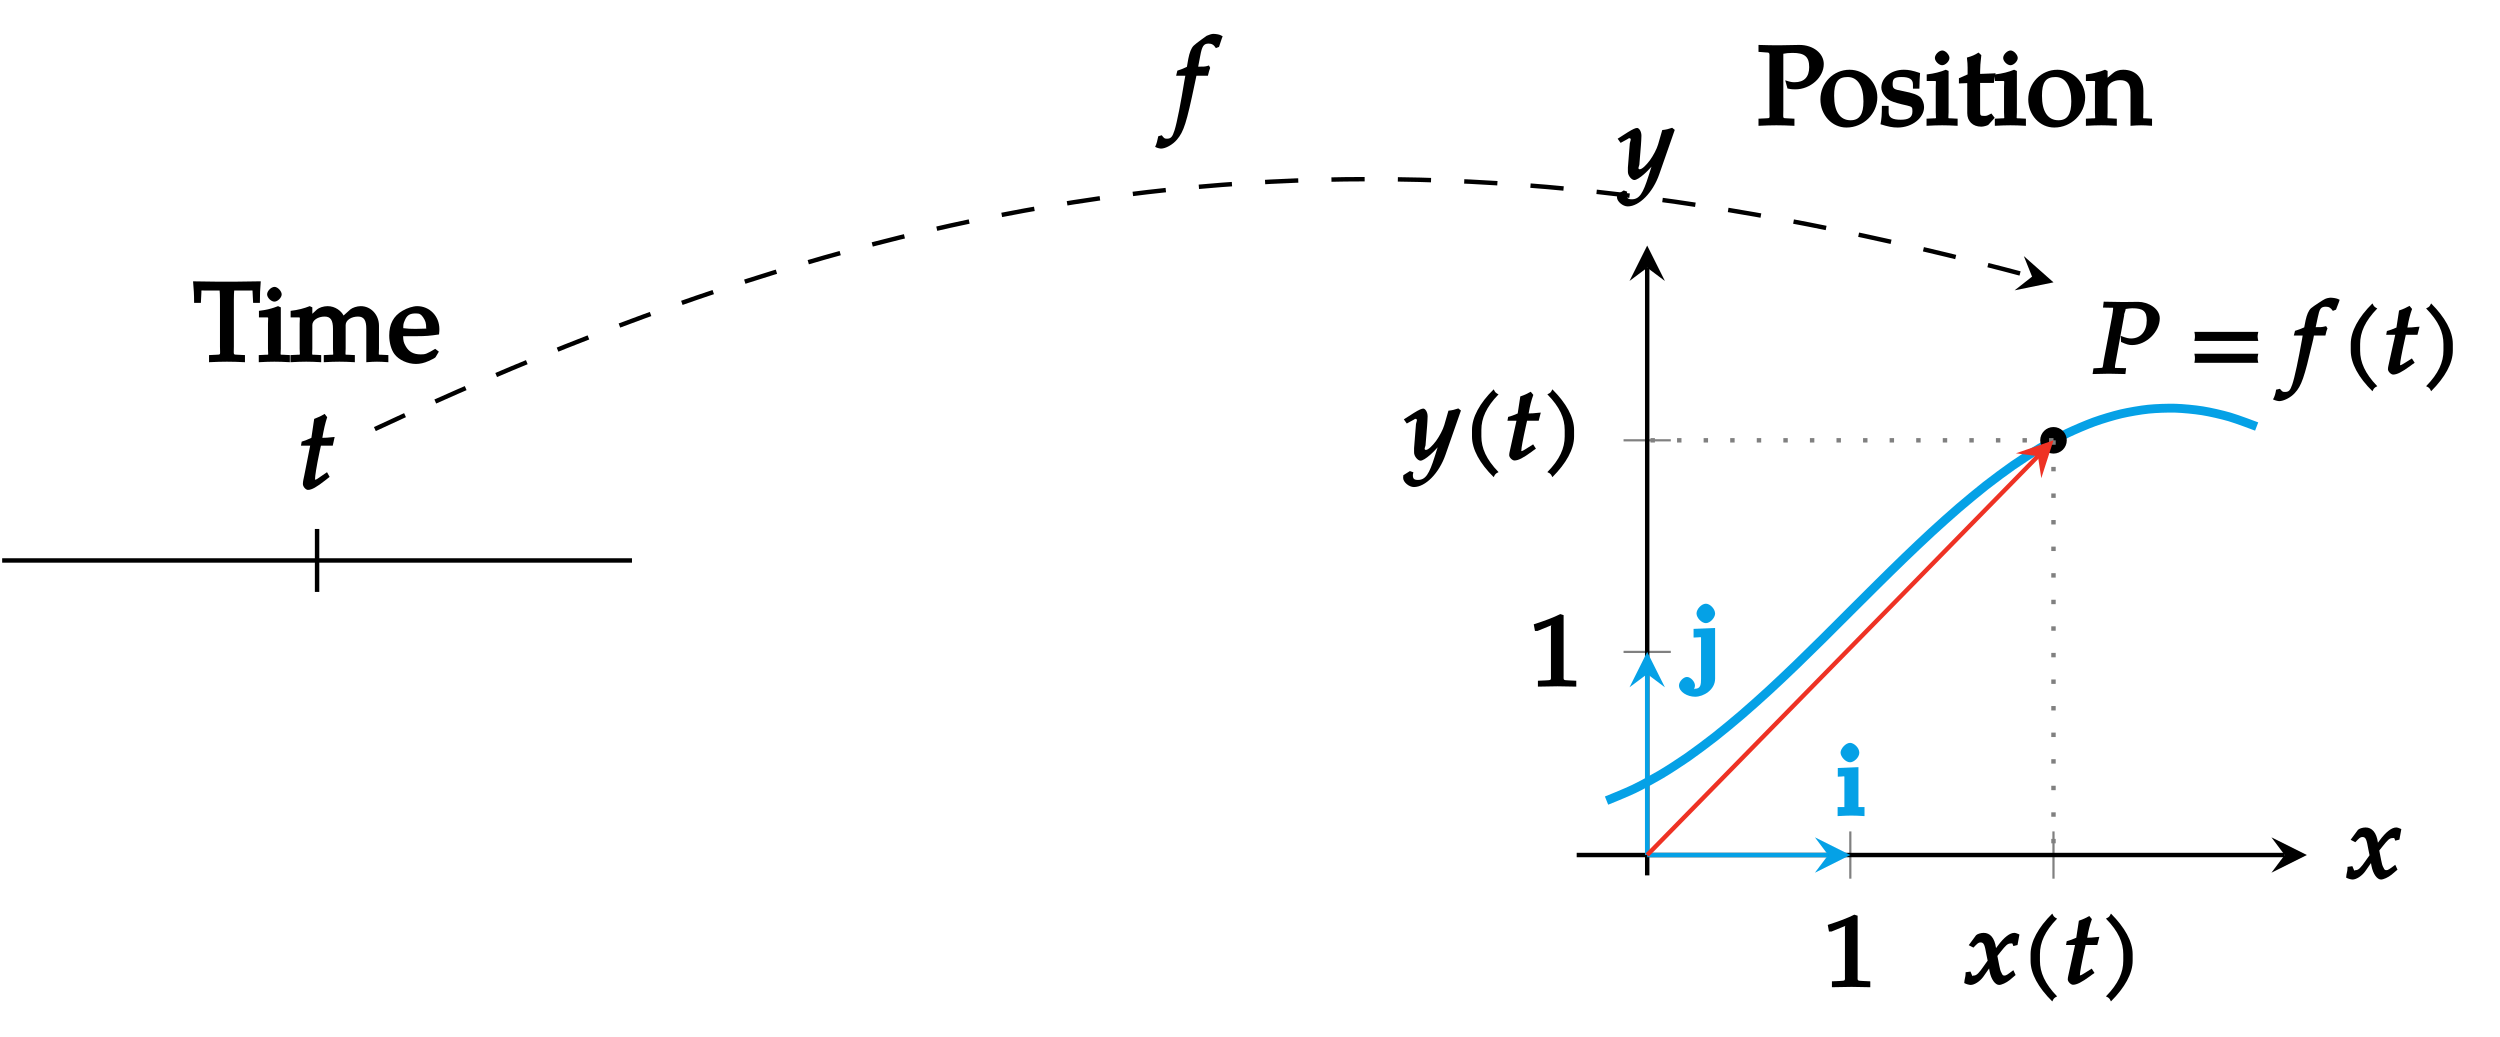 <?xml version="1.0" encoding="UTF-8"?>
<svg xmlns="http://www.w3.org/2000/svg" xmlns:xlink="http://www.w3.org/1999/xlink" width="225.05pt" height="93.36pt" viewBox="0 0 225.05 93.36" version="1.1">
<defs>
<g>
<symbol overflow="visible" id="glyph0-0">
<path style="stroke:none;" d=""/>
</symbol>
<symbol overflow="visible" id="glyph0-1">
<path style="stroke:none;" d="M 5.938 -7.234 L 3.781 -7.203 L 2.203 -7.203 L 0 -7.234 C 0.062 -6.484 0.094 -6.094 0.094 -5.297 L 0.703 -5.297 L 0.75 -6.234 C 0.75 -6.484 0.719 -6.406 1 -6.406 L 2.391 -6.406 C 2.406 -6.234 2.422 -6 2.422 -5.578 L 2.422 -1.359 C 2.422 -0.562 2.531 -0.656 2.078 -0.625 L 1.438 -0.594 L 1.438 0.047 C 2.078 0.016 2.562 0 3.047 0 C 3.531 0 4.031 0.016 4.672 0.047 L 4.672 -0.594 L 4.031 -0.625 C 3.578 -0.656 3.672 -0.562 3.672 -1.359 L 3.672 -5.578 C 3.672 -6.016 3.688 -6.234 3.703 -6.406 L 5.109 -6.406 C 5.391 -6.406 5.344 -6.484 5.359 -6.234 L 5.406 -5.297 L 6.016 -5.297 C 6.016 -6.094 6.031 -6.484 6.094 -7.234 Z M 5.938 -7.234 "/>
</symbol>
<symbol overflow="visible" id="glyph0-2">
<path style="stroke:none;" d="M 2.844 -0.125 L 2.844 -0.594 L 2.25 -0.625 C 1.906 -0.641 2.031 -0.547 2.031 -1.172 L 2.031 -4.891 L 1.781 -5 C 1.281 -4.797 0.75 -4.656 0.062 -4.578 L 0.062 -3.984 L 0.594 -3.984 C 1 -3.984 0.875 -4.078 0.875 -3.422 L 0.875 -1.172 C 0.875 -0.547 1 -0.641 0.672 -0.625 L 0.047 -0.594 L 0.047 0.047 C 0.625 0.016 1.031 0 1.453 0 C 1.875 0 2.281 0.016 2.844 0.047 Z M 2.109 -6.062 C 2.109 -6.344 1.75 -6.734 1.469 -6.734 C 1.156 -6.734 0.797 -6.359 0.797 -6.062 C 0.797 -5.766 1.156 -5.406 1.453 -5.406 C 1.75 -5.406 2.109 -5.766 2.109 -6.062 Z M 2.109 -6.062 "/>
</symbol>
<symbol overflow="visible" id="glyph0-3">
<path style="stroke:none;" d="M 8.812 -0.125 L 8.812 -0.594 L 8.188 -0.625 C 7.859 -0.641 7.969 -0.547 7.969 -1.172 L 7.969 -3.234 C 7.969 -4.219 7.25 -5 6.328 -5 C 5.984 -5 5.578 -4.859 5.391 -4.703 L 4.781 -4.156 C 4.578 -4.562 4.031 -5 3.344 -5 C 2.969 -5 2.578 -4.859 2.391 -4.703 L 1.969 -4.312 L 1.969 -4.891 L 1.734 -5 C 1.219 -4.797 0.703 -4.656 0.016 -4.578 L 0.016 -3.984 L 0.547 -3.984 C 0.953 -3.984 0.828 -4.078 0.828 -3.422 L 0.828 -1.172 C 0.828 -0.547 0.953 -0.641 0.625 -0.625 L 0 -0.594 L 0 0.047 C 0.578 0.016 1 0 1.422 0 C 1.828 0 2.219 0.016 2.766 0.047 L 2.766 -0.594 L 2.188 -0.625 C 1.859 -0.641 1.969 -0.547 1.969 -1.172 L 1.969 -3.297 C 1.969 -3.734 2.484 -4.062 3.078 -4.062 C 3.625 -4.062 3.828 -3.719 3.828 -2.953 L 3.828 -1.172 C 3.828 -0.547 3.953 -0.641 3.625 -0.625 L 3 -0.594 L 3 0.047 C 3.578 0.016 3.984 0 4.406 0 C 4.828 0 5.234 0.016 5.797 0.047 L 5.797 -0.594 L 5.188 -0.625 C 4.859 -0.641 4.969 -0.547 4.969 -1.172 L 4.969 -3.297 C 4.969 -3.734 5.484 -4.062 6.078 -4.062 C 6.625 -4.062 6.828 -3.719 6.828 -2.953 L 6.828 0.047 C 7.25 0.016 7.516 0 7.781 0 C 8.078 0 8.359 0.016 8.812 0.047 Z M 8.812 -0.125 "/>
</symbol>
<symbol overflow="visible" id="glyph0-4">
<path style="stroke:none;" d="M 4.609 -2.938 C 4.609 -4.094 3.734 -5 2.609 -5 C 2.25 -5 1.688 -4.828 1.281 -4.578 C 0.469 -4.109 0.094 -3.375 0.094 -2.344 C 0.094 -1.719 0.281 -1.062 0.562 -0.688 C 0.953 -0.156 1.75 0.203 2.5 0.203 C 2.859 0.203 3.234 0.125 3.641 -0.062 C 3.906 -0.172 4.234 -0.344 4.266 -0.406 L 4.562 -0.906 L 4.234 -1.156 C 3.469 -0.703 3.359 -0.656 2.938 -0.656 C 2.281 -0.656 1.859 -0.891 1.578 -1.391 C 1.391 -1.719 1.359 -1.875 1.344 -2.297 L 2.641 -2.297 C 3.328 -2.297 3.766 -2.328 4.578 -2.453 C 4.609 -2.734 4.609 -2.828 4.609 -2.938 Z M 3.578 -2.984 L 2.469 -2.953 C 2 -2.953 1.75 -2.969 1.359 -3.016 C 1.359 -3.312 1.359 -3.422 1.484 -3.688 L 1.531 -3.797 C 1.734 -4.234 2.016 -4.344 2.5 -4.344 C 2.828 -4.344 2.953 -4.266 3.141 -4 C 3.359 -3.672 3.422 -3.484 3.422 -2.984 Z M 3.578 -2.984 "/>
</symbol>
<symbol overflow="visible" id="glyph0-5">
<path style="stroke:none;" d="M 5.938 -5.516 C 5.938 -6.469 5 -7.234 3.734 -7.234 C 3.172 -7.234 2.609 -7.203 2.047 -7.203 C 1.438 -7.203 0.844 -7.203 0.062 -7.234 L 0.062 -6.609 L 0.672 -6.562 C 1.125 -6.547 1.047 -6.562 1.047 -5.828 L 1.047 -1.359 C 1.047 -0.562 1.156 -0.656 0.703 -0.625 L 0.062 -0.594 L 0.062 0.047 C 0.703 0.016 1.188 0 1.672 0 C 2.156 0 2.656 0.016 3.297 0.047 L 3.297 -0.594 L 2.656 -0.625 C 2.203 -0.656 2.297 -0.562 2.297 -1.359 L 2.297 -6.438 C 2.5 -6.484 2.797 -6.516 3.125 -6.516 C 4.203 -6.516 4.625 -6.188 4.625 -5.234 C 4.625 -4.344 4.172 -3.875 3.312 -3.875 C 3.094 -3.875 2.953 -3.891 2.469 -4.047 L 2.672 -3.312 C 3.031 -3.234 3.172 -3.234 3.375 -3.234 C 4.734 -3.234 5.938 -4.312 5.938 -5.516 Z M 5.938 -5.516 "/>
</symbol>
<symbol overflow="visible" id="glyph0-6">
<path style="stroke:none;" d="M 5.281 -2.516 C 5.281 -3.875 4.141 -5 2.781 -5 C 1.328 -5 0.156 -3.812 0.156 -2.328 C 0.156 -0.922 1.203 0.203 2.5 0.203 C 4.031 0.203 5.281 -1.031 5.281 -2.516 Z M 4.031 -2.156 C 4.031 -1 3.688 -0.453 2.875 -0.453 C 1.906 -0.453 1.391 -1.25 1.391 -2.656 C 1.391 -3.859 1.719 -4.344 2.609 -4.344 C 3.516 -4.344 4.031 -3.516 4.031 -2.156 Z M 4.031 -2.156 "/>
</symbol>
<symbol overflow="visible" id="glyph0-7">
<path style="stroke:none;" d="M 4.047 -1.641 C 4.047 -1.938 3.922 -2.297 3.734 -2.5 C 3.469 -2.75 3.031 -2.906 2.156 -3.078 C 1.328 -3.234 1.219 -3.266 1.219 -3.734 C 1.219 -4.234 1.422 -4.344 2.031 -4.344 C 2.688 -4.344 3.047 -4.156 3.047 -3.688 L 3.047 -3.297 L 3.625 -3.297 C 3.641 -4.031 3.656 -4.281 3.688 -4.703 C 3 -4.938 2.641 -5 2.234 -5 C 1.078 -5 0.203 -4.281 0.203 -3.391 C 0.203 -2.906 0.594 -2.406 1.047 -2.203 C 1.312 -2.078 1.844 -1.922 2.516 -1.781 C 2.969 -1.672 3 -1.625 3 -1.25 C 3 -0.703 2.656 -0.5 1.953 -0.5 C 1.219 -0.5 0.859 -0.672 0.859 -1.172 L 0.859 -1.75 L 0.25 -1.75 C 0.25 -0.891 0.219 -0.594 0.125 -0.094 C 0.812 0.125 1.203 0.203 1.672 0.203 C 2.969 0.203 4.047 -0.656 4.047 -1.641 Z M 4.047 -1.641 "/>
</symbol>
<symbol overflow="visible" id="glyph0-8">
<path style="stroke:none;" d="M 3.188 -4.672 L 1.969 -4.625 L 1.969 -4.828 C 1.969 -5.25 2 -5.609 2.078 -6.312 L 1.828 -6.547 C 1.453 -6.312 1.266 -6.234 0.781 -6.094 C 0.828 -5.672 0.844 -5.484 0.844 -5.188 L 0.844 -4.578 L 0.062 -4.234 L 0.062 -3.766 L 0.812 -3.797 L 0.812 -1.094 C 0.812 -0.359 1.312 0.125 2.078 0.125 C 2.297 0.125 2.656 0.016 2.719 -0.047 L 3.281 -0.672 L 2.984 -1.062 C 2.578 -0.844 2.547 -0.844 2.359 -0.844 C 1.969 -0.844 1.969 -0.875 1.969 -1.359 L 1.969 -3.812 L 3.203 -3.812 L 3.359 -4.688 Z M 3.188 -4.672 "/>
</symbol>
<symbol overflow="visible" id="glyph0-9">
<path style="stroke:none;" d="M 5.859 -0.125 L 5.859 -0.594 L 5.297 -0.625 C 4.953 -0.641 5.078 -0.531 5.078 -1.172 L 5.078 -3.094 C 5.078 -4.266 4.375 -5 3.266 -5 C 2.891 -5 2.562 -4.891 2.359 -4.703 L 1.859 -4.281 L 1.859 -4.891 L 1.625 -5 C 1.109 -4.797 0.594 -4.656 -0.094 -4.578 L -0.094 -3.984 L 0.438 -3.984 C 0.844 -3.984 0.719 -4.078 0.719 -3.422 L 0.719 -1.172 C 0.719 -0.547 0.844 -0.641 0.516 -0.625 L -0.094 -0.594 L -0.094 0.047 C 0.469 0.016 0.891 0 1.297 0 C 1.703 0 2.125 0.016 2.688 0.047 L 2.688 -0.594 L 2.078 -0.625 C 1.75 -0.641 1.859 -0.547 1.859 -1.172 L 1.859 -3.297 C 1.859 -3.734 2.375 -4.062 2.984 -4.062 C 3.656 -4.062 3.922 -3.734 3.922 -2.953 L 3.922 0.047 C 4.344 0.016 4.609 0 4.875 0 C 5.156 0 5.422 0.016 5.859 0.047 Z M 5.859 -0.125 "/>
</symbol>
<symbol overflow="visible" id="glyph1-0">
<path style="stroke:none;" d=""/>
</symbol>
<symbol overflow="visible" id="glyph1-1">
<path style="stroke:none;" d="M 3.094 -4.656 C 2.719 -4.609 2.375 -4.594 2.156 -4.594 C 2.297 -5.391 2.406 -5.875 2.594 -6.453 L 2.359 -6.75 C 2.031 -6.547 1.859 -6.469 1.422 -6.297 L 1.172 -4.594 C 0.875 -4.453 0.609 -4.344 0.297 -4.25 L 0.234 -3.891 L 1.062 -3.891 L 0.531 -1.203 C 0.484 -0.953 0.406 -0.703 0.406 -0.438 C 0.406 -0.188 0.672 0.094 0.859 0.094 C 1.203 0.094 1.641 -0.156 2.438 -0.781 C 2.609 -0.922 2.547 -0.875 2.812 -1.078 L 2.578 -1.5 L 1.984 -1.094 C 1.688 -0.875 1.609 -0.828 1.484 -0.828 C 1.406 -0.828 1.5 -0.766 1.5 -0.891 C 1.5 -1.141 1.609 -1.922 1.922 -3.406 L 2.031 -3.891 L 3.094 -3.891 L 3.266 -4.672 Z M 3.094 -4.656 "/>
</symbol>
<symbol overflow="visible" id="glyph1-2">
<path style="stroke:none;" d="M 4.109 -7.453 C 3.953 -7.531 3.656 -7.578 3.422 -7.578 C 3.312 -7.578 3.047 -7.5 2.844 -7.406 C 2.828 -7.391 1.906 -6.75 1.672 -6.516 C 1.453 -6.297 1.297 -5.891 1.188 -5.328 L 1.062 -4.609 C 0.781 -4.469 0.578 -4.391 0.203 -4.266 L 0.094 -3.812 L 0.922 -3.812 L 0.844 -3.391 C 0.531 -1.453 0.172 0.406 -0.047 1.094 C -0.234 1.688 -0.375 1.859 -0.734 1.859 C -0.953 1.859 -0.984 1.828 -1.203 1.547 L -1.516 1.641 C -1.578 1.969 -1.672 2.359 -1.797 2.594 C -1.641 2.688 -1.375 2.75 -1.266 2.75 C -0.859 2.75 -0.219 2.406 0.172 1.938 C 0.781 1.219 1.031 0.438 1.766 -3.078 C 1.812 -3.312 1.891 -3.625 1.922 -3.812 L 2.953 -3.812 C 3.031 -4.141 3.094 -4.359 3.156 -4.516 L 3.047 -4.734 L 2.906 -4.688 C 2.672 -4.625 2.562 -4.625 2.078 -4.625 L 2.266 -5.609 C 2.422 -6.453 2.562 -6.703 3.016 -6.703 C 3.312 -6.703 3.484 -6.594 3.672 -6.297 L 3.953 -6.406 L 4.203 -7.156 L 4.281 -7.359 Z M 4.109 -7.453 "/>
</symbol>
<symbol overflow="visible" id="glyph2-0">
<path style="stroke:none;" d=""/>
</symbol>
<symbol overflow="visible" id="glyph2-1">
<path style="stroke:none;" d="M 4.328 -0.109 L 4.328 -0.5 L 3.672 -0.531 C 3.125 -0.562 3.188 -0.531 3.188 -1 L 3.188 -6.406 L 2.891 -6.5 C 2.266 -6.188 1.562 -5.922 0.5 -5.578 L 0.609 -4.984 L 0.844 -4.984 L 2.109 -5.5 L 2.141 -5.5 C 2.188 -5.5 2.047 -5.562 2.047 -5.344 L 2.047 -1 C 2.047 -0.531 2.109 -0.562 1.578 -0.531 L 0.875 -0.5 L 0.875 0.031 L 2.641 0 L 4.328 0.031 Z M 4.328 -0.109 "/>
</symbol>
<symbol overflow="visible" id="glyph2-2">
<path style="stroke:none;" d="M 4.938 -4.469 C 4.812 -4.531 4.625 -4.594 4.531 -4.594 C 4.141 -4.594 3.625 -4.234 3.016 -3.406 L 2.656 -2.922 L 2.938 -2.812 L 2.875 -3.25 C 2.75 -4.141 2.344 -4.594 1.766 -4.594 C 1.5 -4.594 1.172 -4.484 1.078 -4.375 L 0.422 -3.484 L 0.844 -3.266 C 1.203 -3.641 1.297 -3.734 1.484 -3.734 C 1.797 -3.734 1.859 -3.5 2.016 -2.625 L 2.125 -2.094 L 1.781 -1.609 C 1.359 -1 1.141 -0.75 0.875 -0.75 C 0.719 -0.75 0.766 -0.656 0.75 -0.703 L 0.578 -1.109 L 0.141 -1.047 C 0.141 -0.75 0.109 -0.625 0.047 -0.344 C 0.031 -0.234 0.031 -0.203 0.016 -0.078 C 0.203 0.031 0.484 0.094 0.594 0.094 C 0.922 0.094 1.406 -0.203 1.719 -0.625 L 2.453 -1.672 L 2.188 -1.766 L 2.297 -1.141 C 2.438 -0.391 2.812 0.094 3.156 0.094 C 3.375 0.094 3.797 -0.094 4.109 -0.344 L 4.641 -0.797 L 4.438 -1.234 C 3.922 -0.844 3.797 -0.75 3.641 -0.75 C 3.484 -0.75 3.469 -0.797 3.375 -0.984 C 3.281 -1.141 3.219 -1.375 3.172 -1.641 L 3 -2.516 L 3.297 -2.891 C 3.766 -3.469 3.906 -3.641 4.219 -3.641 C 4.375 -3.641 4.328 -3.703 4.438 -3.406 L 4.812 -3.5 L 4.984 -4.438 Z M 4.938 -4.469 "/>
</symbol>
<symbol overflow="visible" id="glyph2-3">
<path style="stroke:none;" d="M 3.188 -5.938 C 3.141 -5.969 3.094 -6 3.047 -6.047 C 3 -6.094 2.969 -6.141 2.875 -6.328 C 1.609 -5.078 0.922 -3.812 0.922 -2.672 L 0.922 -2.078 C 0.922 -0.938 1.609 0.328 2.875 1.578 C 2.969 1.375 3 1.344 3.047 1.297 C 3.094 1.25 3.141 1.203 3.312 1.125 C 2.203 -0.016 1.766 -1.047 1.766 -2.078 L 1.766 -2.672 C 1.766 -3.719 2.203 -4.734 3.312 -5.875 Z M 3.188 -5.938 "/>
</symbol>
<symbol overflow="visible" id="glyph2-4">
<path style="stroke:none;" d="M 3.125 -4.219 C 2.75 -4.172 2.406 -4.156 2.219 -4.156 C 2.344 -4.875 2.453 -5.312 2.641 -5.828 L 2.406 -6.109 C 2.062 -5.922 1.922 -5.844 1.469 -5.688 L 1.234 -4.156 C 0.938 -4.031 0.688 -3.922 0.375 -3.844 L 0.312 -3.5 L 1.125 -3.5 L 0.594 -1.094 C 0.562 -0.875 0.469 -0.641 0.469 -0.406 C 0.469 -0.188 0.75 0.078 0.938 0.078 C 1.281 0.078 1.719 -0.141 2.484 -0.703 C 2.656 -0.828 2.594 -0.797 2.875 -0.984 L 2.625 -1.375 L 2.031 -1 C 1.734 -0.812 1.656 -0.766 1.547 -0.766 C 1.469 -0.766 1.562 -0.703 1.562 -0.812 C 1.562 -1.047 1.688 -1.75 1.984 -3.078 L 2.078 -3.5 L 3.125 -3.5 L 3.312 -4.234 Z M 3.125 -4.219 "/>
</symbol>
<symbol overflow="visible" id="glyph2-5">
<path style="stroke:none;" d="M 2.875 -2.078 L 2.875 -2.672 C 2.875 -3.812 2.172 -5.078 0.922 -6.328 C 0.828 -6.141 0.797 -6.094 0.75 -6.047 C 0.703 -6 0.656 -5.969 0.469 -5.875 C 1.594 -4.734 2.031 -3.719 2.031 -2.672 L 2.031 -2.078 C 2.031 -1.047 1.594 -0.016 0.469 1.125 C 0.656 1.203 0.703 1.25 0.75 1.297 C 0.797 1.344 0.828 1.375 0.922 1.578 C 2.172 0.328 2.875 -0.938 2.875 -2.078 Z M 2.875 -2.078 "/>
</symbol>
<symbol overflow="visible" id="glyph2-6">
<path style="stroke:none;" d="M 4.984 -4.469 L 4.812 -4.609 C 4.484 -4.5 4.266 -4.438 3.922 -4.406 L 3.547 -3.109 C 3.422 -2.688 3.125 -2.125 2.812 -1.688 C 2.469 -1.234 2.109 -0.875 1.891 -0.875 C 1.672 -0.875 1.844 -1.172 1.859 -1.281 L 2 -3.016 C 2.016 -3.297 2.047 -3.641 2.047 -3.891 C 2.047 -4.297 1.828 -4.594 1.656 -4.594 C 1.531 -4.594 1.281 -4.5 0.812 -4.203 L -0.094 -3.625 L 0.172 -3.25 L 0.828 -3.609 C 0.875 -3.641 0.891 -3.672 0.953 -3.672 C 1.203 -3.672 1.016 -3.359 1 -3.203 L 0.828 -1.031 L 0.828 -0.672 C 0.812 -0.297 1.172 0.094 1.406 0.094 C 1.766 0.094 2.703 -0.703 3.438 -1.719 L 3.172 -1.812 L 2.688 -0.281 C 2.188 1.312 1.859 1.828 1.172 1.828 C 0.828 1.828 0.719 1.719 0.719 1.406 C 0.719 1.359 0.719 1.297 0.766 1.141 L 0.453 1.031 L -0.141 1.406 C -0.156 1.547 -0.156 1.594 -0.156 1.641 C -0.156 2.031 0.375 2.469 0.812 2.469 C 1.844 2.469 3.078 1.234 3.656 -0.438 L 5.047 -4.422 Z M 4.984 -4.469 "/>
</symbol>
<symbol overflow="visible" id="glyph2-7">
<path style="stroke:none;" d="M 6.047 -4.984 C 6.047 -5.891 4.969 -6.469 4.109 -6.469 C 3.672 -6.469 3.219 -6.453 2.766 -6.453 L 1 -6.484 L 0.938 -5.953 L 1.656 -5.938 C 1.891 -5.922 1.844 -5.984 1.844 -5.828 C 1.844 -5.703 1.797 -5.422 1.75 -5.141 L 1.016 -1.25 C 0.875 -0.438 1 -0.547 0.625 -0.516 L 0.078 -0.484 L 0 0.031 L 1.469 0 L 2.953 0.031 L 3.016 -0.5 L 2.219 -0.516 C 1.969 -0.531 2.016 -0.469 2.016 -0.656 C 2.016 -0.734 2.031 -0.797 2.062 -0.969 L 2.859 -5.344 L 2.812 -5.234 C 2.812 -5.234 2.891 -5.531 2.953 -5.688 C 2.953 -5.734 2.984 -5.828 2.984 -5.828 C 3.219 -5.859 3.375 -5.891 3.562 -5.891 C 4.562 -5.891 4.875 -5.625 4.875 -4.797 C 4.875 -3.828 4.328 -3.172 3.469 -3.172 C 3.25 -3.172 3.062 -3.203 2.531 -3.406 L 2.562 -2.859 C 3.078 -2.625 3.281 -2.578 3.562 -2.578 C 4.828 -2.578 6.047 -3.766 6.047 -4.984 Z M 6.047 -4.984 "/>
</symbol>
<symbol overflow="visible" id="glyph2-8">
<path style="stroke:none;" d="M 6.25 -3.094 C 6.234 -3.188 6.219 -3.281 6.219 -3.359 C 6.219 -3.453 6.234 -3.547 6.281 -3.766 L 0.531 -3.766 C 0.578 -3.547 0.578 -3.453 0.578 -3.359 C 0.578 -3.281 0.578 -3.188 0.531 -2.953 L 6.281 -2.953 Z M 6.25 -1.125 C 6.234 -1.203 6.219 -1.297 6.219 -1.391 C 6.219 -1.484 6.234 -1.562 6.281 -1.797 L 0.531 -1.797 C 0.578 -1.562 0.578 -1.484 0.578 -1.391 C 0.578 -1.297 0.578 -1.203 0.531 -0.984 L 6.281 -0.984 Z M 6.25 -1.125 "/>
</symbol>
<symbol overflow="visible" id="glyph2-9">
<path style="stroke:none;" d="M 4.125 -6.734 C 3.969 -6.797 3.672 -6.844 3.438 -6.844 C 3.344 -6.844 3.062 -6.781 2.938 -6.703 C 2.875 -6.688 1.953 -6.094 1.719 -5.891 C 1.5 -5.688 1.344 -5.312 1.234 -4.812 L 1.109 -4.172 C 0.859 -4.047 0.656 -3.984 0.281 -3.859 L 0.172 -3.438 L 0.969 -3.438 L 0.906 -3.062 C 0.594 -1.312 0.25 0.344 0.031 0.969 C -0.156 1.5 -0.266 1.641 -0.625 1.641 C -0.859 1.641 -0.859 1.609 -1.078 1.359 L -1.422 1.438 C -1.469 1.766 -1.562 2.094 -1.703 2.312 C -1.531 2.406 -1.25 2.469 -1.141 2.469 C -0.75 2.469 -0.109 2.156 0.266 1.734 C 0.859 1.094 1.109 0.375 1.844 -2.781 C 1.891 -3 1.969 -3.281 1.984 -3.438 L 3.016 -3.438 C 3.078 -3.734 3.141 -3.953 3.203 -4.078 L 3.078 -4.281 L 2.938 -4.25 C 2.703 -4.188 2.594 -4.188 2.125 -4.188 L 2.141 -4.188 L 2.328 -5.062 C 2.484 -5.828 2.594 -6.031 3.047 -6.031 C 3.344 -6.031 3.484 -5.938 3.688 -5.656 L 3.969 -5.766 L 4.234 -6.453 L 4.297 -6.656 Z M 4.125 -6.734 "/>
</symbol>
<symbol overflow="visible" id="glyph3-0">
<path style="stroke:none;" d=""/>
</symbol>
<symbol overflow="visible" id="glyph3-1">
<path style="stroke:none;" d="M 2.281 -5.688 C 2.281 -6.156 1.781 -6.578 1.453 -6.578 C 1.047 -6.578 0.594 -6.047 0.594 -5.703 C 0.594 -5.328 1.047 -4.828 1.453 -4.828 C 1.797 -4.828 2.281 -5.266 2.281 -5.688 Z M 0.344 -4.141 L 0.344 -3.531 C 1.016 -3.531 0.938 -3.688 0.938 -3.344 L 0.938 -0.797 L 0.328 -0.797 L 0.328 0.016 C 1.062 -0.016 1.188 -0.031 1.562 -0.031 C 2 -0.031 2.109 -0.016 2.75 0.016 L 2.75 -0.797 L 2.203 -0.797 L 2.203 -4.391 L 0.344 -4.312 Z M 0.344 -4.141 "/>
</symbol>
<symbol overflow="visible" id="glyph3-2">
<path style="stroke:none;" d="M 2.594 -5.688 C 2.594 -6.109 2.141 -6.578 1.766 -6.578 C 1.359 -6.578 0.922 -6.078 0.922 -5.703 C 0.922 -5.297 1.391 -4.828 1.766 -4.828 C 2.156 -4.828 2.594 -5.328 2.594 -5.688 Z M 0.656 -4.141 L 0.656 -3.531 C 1.406 -3.531 1.328 -3.688 1.328 -3.344 L 1.328 0.188 C 1.328 0.688 1.297 1.078 0.781 1.078 C 0.719 1.078 0.594 1.25 0.594 1.219 C 0.594 1.203 0.562 1.328 0.578 1.312 C 0.688 1.203 0.781 0.938 0.781 0.781 C 0.781 0.438 0.391 0.016 0.062 0.016 C -0.266 0.016 -0.656 0.438 -0.656 0.781 C -0.656 1.359 0.094 1.797 0.797 1.797 C 1.562 1.797 2.594 1.172 2.594 0.172 L 2.594 -4.391 L 0.656 -4.312 Z M 0.656 -4.141 "/>
</symbol>
</g>
</defs>
<g id="surface1">
<path style="fill:none;stroke-width:0.399;stroke-linecap:butt;stroke-linejoin:miter;stroke:rgb(0%,0%,0%);stroke-opacity:1;stroke-miterlimit:10;" d="M -141.736 28.345 L -85.04 28.345 " transform="matrix(1,0,0,-1,141.931,78.798)"/>
<g style="fill:rgb(0%,0%,0%);fill-opacity:1;">
  <use xlink:href="#glyph0-1" x="17.38" y="32.559"/>
</g>
<g style="fill:rgb(0%,0%,0%);fill-opacity:1;">
  <use xlink:href="#glyph0-2" x="23.248" y="32.559"/>
  <use xlink:href="#glyph0-3" x="26.147" y="32.559"/>
  <use xlink:href="#glyph0-4" x="34.944" y="32.559"/>
</g>
<path style="fill:none;stroke-width:0.399;stroke-linecap:butt;stroke-linejoin:miter;stroke:rgb(0%,0%,0%);stroke-opacity:1;stroke-miterlimit:10;" d="M -113.388 25.513 L -113.388 31.181 " transform="matrix(1,0,0,-1,141.931,78.798)"/>
<g style="fill:rgb(0%,0%,0%);fill-opacity:1;">
  <use xlink:href="#glyph1-1" x="26.86" y="44.007"/>
</g>
<path style="fill:none;stroke-width:0.199;stroke-linecap:butt;stroke-linejoin:miter;stroke:rgb(50%,50%,50%);stroke-opacity:1;stroke-miterlimit:10;" d="M 21.944 -0.299 L 21.944 3.955 M 40.233 -0.299 L 40.233 3.955 " transform="matrix(1,0,0,-1,144.622,78.799)"/>
<path style="fill:none;stroke-width:0.199;stroke-linecap:butt;stroke-linejoin:miter;stroke:rgb(50%,50%,50%);stroke-opacity:1;stroke-miterlimit:10;" d="M 1.53 20.115 L 5.784 20.115 M 1.53 39.162 L 5.784 39.162 " transform="matrix(1,0,0,-1,144.622,78.799)"/>
<path style="fill:none;stroke-width:0.399;stroke-linecap:butt;stroke-linejoin:miter;stroke:rgb(0%,0%,0%);stroke-opacity:1;stroke-miterlimit:10;" d="M -2.688 1.83 L 61.046 1.83 " transform="matrix(1,0,0,-1,144.622,78.799)"/>
<path style=" stroke:none;fill-rule:nonzero;fill:rgb(0%,0%,0%);fill-opacity:1;" d="M 207.664 76.969 L 204.473 75.375 L 205.668 76.969 L 204.473 78.562 "/>
<path style="fill:none;stroke-width:0.399;stroke-linecap:butt;stroke-linejoin:miter;stroke:rgb(0%,0%,0%);stroke-opacity:1;stroke-miterlimit:10;" d="M 3.659 -0.002 L 3.659 54.701 " transform="matrix(1,0,0,-1,144.622,78.799)"/>
<path style=" stroke:none;fill-rule:nonzero;fill:rgb(0%,0%,0%);fill-opacity:1;" d="M 148.281 22.105 L 146.688 25.293 L 148.281 24.098 L 149.875 25.293 "/>
<g style="fill:rgb(0%,0%,0%);fill-opacity:1;">
  <use xlink:href="#glyph2-1" x="164.035" y="88.839"/>
</g>
<g style="fill:rgb(0%,0%,0%);fill-opacity:1;">
  <use xlink:href="#glyph2-2" x="176.804" y="88.57"/>
  <use xlink:href="#glyph2-3" x="181.87" y="88.57"/>
  <use xlink:href="#glyph2-4" x="185.672" y="88.57"/>
  <use xlink:href="#glyph2-5" x="189.106" y="88.57"/>
</g>
<g style="fill:rgb(0%,0%,0%);fill-opacity:1;">
  <use xlink:href="#glyph2-1" x="137.568" y="61.78"/>
</g>
<g style="fill:rgb(0%,0%,0%);fill-opacity:1;">
  <use xlink:href="#glyph2-6" x="126.467" y="41.375"/>
</g>
<g style="fill:rgb(0%,0%,0%);fill-opacity:1;">
  <use xlink:href="#glyph2-3" x="131.587" y="41.375"/>
  <use xlink:href="#glyph2-4" x="135.389" y="41.375"/>
  <use xlink:href="#glyph2-5" x="138.823" y="41.375"/>
</g>
<path style="fill:none;stroke-width:0.797;stroke-linecap:butt;stroke-linejoin:miter;stroke:rgb(1.999%,63.1%,90.199%);stroke-opacity:1;stroke-miterlimit:10;" d="M -0.001 6.729 C -0.001 6.729 1.761 7.436 2.437 7.764 C 3.116 8.088 4.198 8.678 4.878 9.08 C 5.554 9.479 6.64 10.186 7.316 10.654 C 7.991 11.127 9.077 11.936 9.753 12.467 C 10.429 12.998 11.515 13.897 12.191 14.479 C 12.87 15.057 13.952 16.033 14.632 16.654 C 15.308 17.276 16.394 18.303 17.069 18.955 C 17.745 19.608 18.831 20.674 19.507 21.342 C 20.183 22.014 21.269 23.1 21.944 23.776 C 22.624 24.447 23.706 25.537 24.386 26.205 C 25.062 26.873 26.148 27.944 26.823 28.592 C 27.499 29.244 28.585 30.276 29.261 30.897 C 29.937 31.518 31.023 32.49 31.698 33.072 C 32.374 33.654 33.46 34.553 34.136 35.084 C 34.816 35.611 35.898 36.424 36.577 36.893 C 37.253 37.361 38.339 38.069 39.015 38.471 C 39.691 38.873 40.776 39.459 41.452 39.787 C 42.128 40.111 43.214 40.572 43.89 40.819 C 44.569 41.065 45.651 41.389 46.331 41.549 C 47.007 41.705 48.093 41.893 48.769 41.963 C 49.444 42.033 50.53 42.072 51.206 42.053 C 51.882 42.033 52.968 41.928 53.644 41.819 C 54.319 41.713 55.405 41.463 56.081 41.268 C 56.761 41.072 58.523 40.404 58.523 40.404 " transform="matrix(1,0,0,-1,144.622,78.799)"/>
<path style="fill:none;stroke-width:0.399;stroke-linecap:butt;stroke-linejoin:miter;stroke:rgb(1.999%,63.1%,90.199%);stroke-opacity:1;stroke-miterlimit:10;" d="M 3.659 1.83 L 19.952 1.83 " transform="matrix(1,0,0,-1,144.622,78.799)"/>
<path style=" stroke:none;fill-rule:nonzero;fill:rgb(1.999%,63.1%,90.199%);fill-opacity:1;" d="M 166.566 76.969 L 163.379 75.375 L 164.574 76.969 L 163.379 78.562 "/>
<g style="fill:rgb(1.961%,63.135%,90.195%);fill-opacity:1;">
  <use xlink:href="#glyph3-1" x="165.094" y="73.45"/>
</g>
<path style="fill:none;stroke-width:0.399;stroke-linecap:butt;stroke-linejoin:miter;stroke:rgb(1.999%,63.1%,90.199%);stroke-opacity:1;stroke-miterlimit:10;" d="M 3.659 1.83 L 3.659 18.123 " transform="matrix(1,0,0,-1,144.622,78.799)"/>
<path style=" stroke:none;fill-rule:nonzero;fill:rgb(1.999%,63.1%,90.199%);fill-opacity:1;" d="M 148.281 58.684 L 146.688 61.871 L 148.281 60.676 L 149.875 61.871 "/>
<g style="fill:rgb(1.961%,63.135%,90.195%);fill-opacity:1;">
  <use xlink:href="#glyph3-2" x="151.799" y="60.924"/>
</g>
<path style=" stroke:none;fill-rule:nonzero;fill:rgb(0%,0%,0%);fill-opacity:1;" d="M 186.051 39.637 C 186.051 38.977 185.516 38.441 184.855 38.441 C 184.195 38.441 183.66 38.977 183.66 39.637 C 183.66 40.297 184.195 40.832 184.855 40.832 C 185.516 40.832 186.051 40.297 186.051 39.637 Z M 186.051 39.637 "/>
<g style="fill:rgb(0%,0%,0%);fill-opacity:1;">
  <use xlink:href="#glyph2-7" x="188.375" y="33.641"/>
</g>
<g style="fill:rgb(0%,0%,0%);fill-opacity:1;">
  <use xlink:href="#glyph2-8" x="197.01" y="33.641"/>
</g>
<g style="fill:rgb(0%,0%,0%);fill-opacity:1;">
  <use xlink:href="#glyph2-9" x="206.317" y="33.641"/>
</g>
<g style="fill:rgb(0%,0%,0%);fill-opacity:1;">
  <use xlink:href="#glyph2-3" x="210.692" y="33.641"/>
  <use xlink:href="#glyph2-4" x="214.494" y="33.641"/>
  <use xlink:href="#glyph2-5" x="217.928" y="33.641"/>
</g>
<path style="fill:none;stroke-width:0.399;stroke-linecap:butt;stroke-linejoin:miter;stroke:rgb(50%,50%,50%);stroke-opacity:1;stroke-dasharray:0.399,1.993;stroke-miterlimit:10;" d="M 40.233 39.162 L 40.233 1.83 " transform="matrix(1,0,0,-1,144.622,78.799)"/>
<path style="fill:none;stroke-width:0.399;stroke-linecap:butt;stroke-linejoin:miter;stroke:rgb(50%,50%,50%);stroke-opacity:1;stroke-dasharray:0.399,1.993;stroke-miterlimit:10;" d="M 40.233 39.162 L 3.659 39.162 " transform="matrix(1,0,0,-1,144.622,78.799)"/>
<path style="fill:none;stroke-width:0.399;stroke-linecap:butt;stroke-linejoin:miter;stroke:rgb(93.3%,19.6%,14.099%);stroke-opacity:1;stroke-miterlimit:10;" d="M 3.659 1.83 L 38.831 37.733 " transform="matrix(1,0,0,-1,144.622,78.799)"/>
<path style=" stroke:none;fill-rule:nonzero;fill:rgb(93.3%,19.6%,14.099%);fill-opacity:1;" d="M 184.855 39.637 L 181.469 40.805 L 183.453 41.066 L 183.758 43.047 "/>
<g style="fill:rgb(0%,0%,0%);fill-opacity:1;">
  <use xlink:href="#glyph2-2" x="211.182" y="79.082"/>
</g>
<g style="fill:rgb(0%,0%,0%);fill-opacity:1;">
  <use xlink:href="#glyph2-6" x="145.715" y="16.112"/>
</g>
<g style="fill:rgb(0%,0%,0%);fill-opacity:1;">
  <use xlink:href="#glyph0-5" x="158.238" y="11.278"/>
</g>
<g style="fill:rgb(0%,0%,0%);fill-opacity:1;">
  <use xlink:href="#glyph0-6" x="163.717" y="11.278"/>
  <use xlink:href="#glyph0-7" x="169.157" y="11.278"/>
  <use xlink:href="#glyph0-2" x="173.381" y="11.278"/>
  <use xlink:href="#glyph0-8" x="176.28" y="11.278"/>
  <use xlink:href="#glyph0-2" x="179.528" y="11.278"/>
  <use xlink:href="#glyph0-6" x="182.427" y="11.278"/>
  <use xlink:href="#glyph0-9" x="187.867" y="11.278"/>
</g>
<path style="fill:none;stroke-width:0.399;stroke-linecap:butt;stroke-linejoin:miter;stroke:rgb(0%,0%,0%);stroke-opacity:1;stroke-dasharray:2.989,2.989;stroke-miterlimit:10;" d="M -108.185 40.173 C -54.533 65.181 -14.251 68.704 40.995 53.896 " transform="matrix(1,0,0,-1,141.931,78.798)"/>
<path style=" stroke:none;fill-rule:nonzero;fill:rgb(0%,0%,0%);fill-opacity:1;" d="M 184.855 25.418 L 182.184 23.051 L 182.926 24.902 L 181.355 26.137 "/>
<g style="fill:rgb(0%,0%,0%);fill-opacity:1;">
  <use xlink:href="#glyph1-2" x="105.782" y="10.627"/>
</g>
</g>
</svg>
